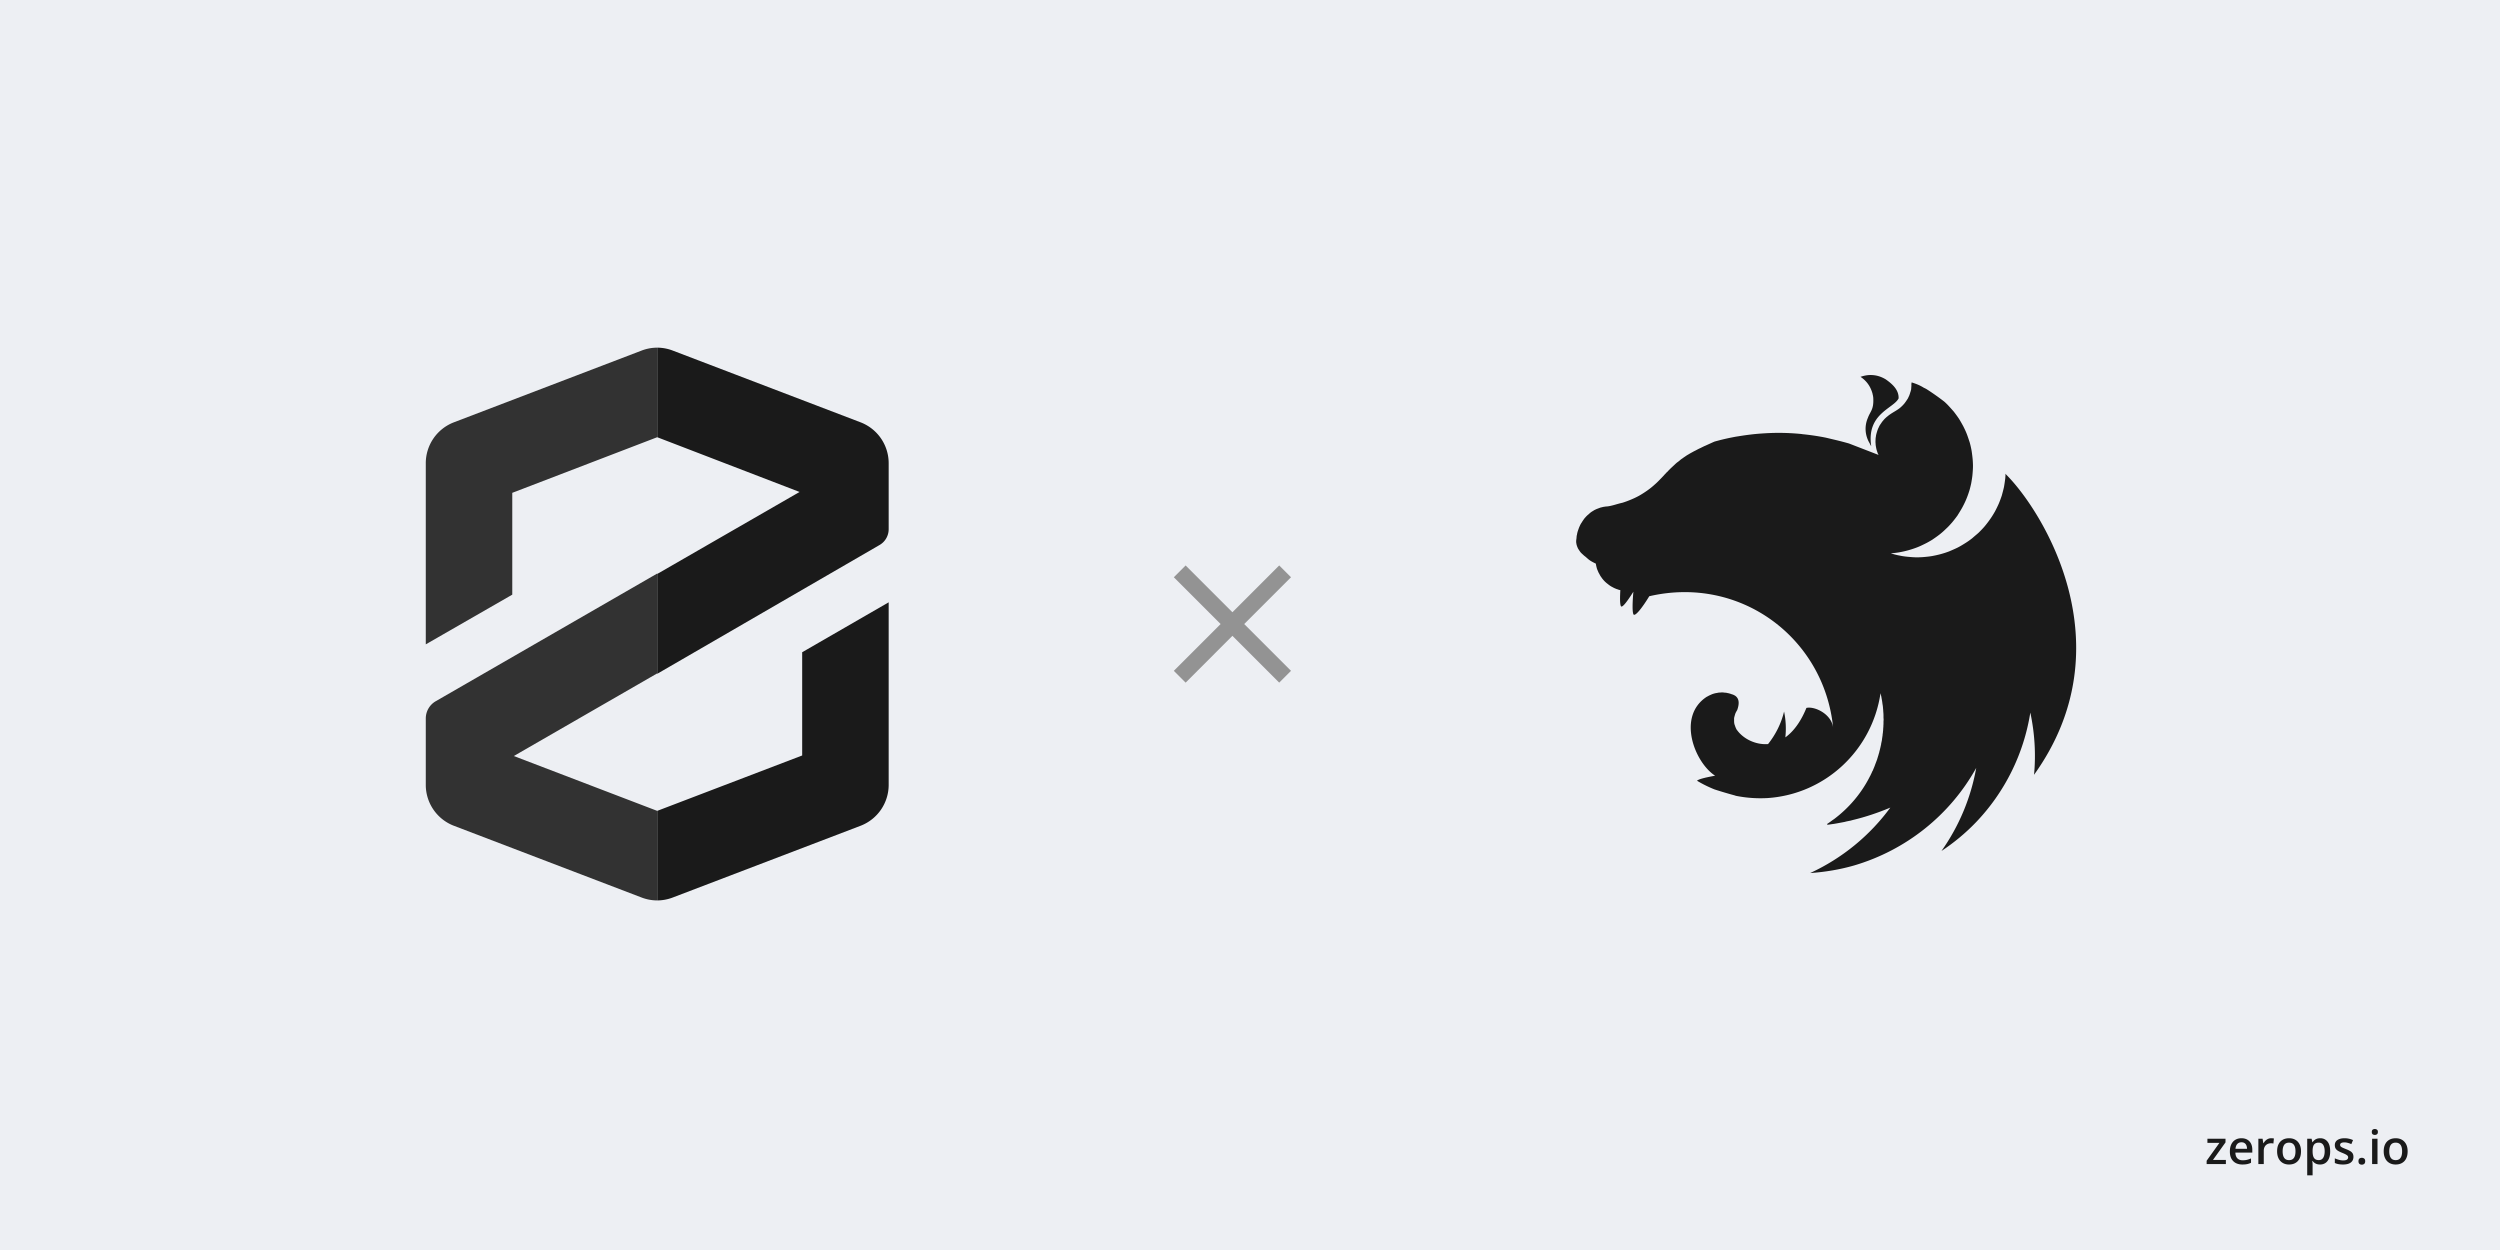 <svg xmlns="http://www.w3.org/2000/svg" width="1280" height="640" fill="none"><path fill="#EDEFF3" d="M0 0h1280v640H0z"/><path fill="#1A1A1A" d="M1139.65 596h-9.85v-1.699l6.55-9.153h-6.15v-2.121h9.26v1.875l-6.42 8.977h6.61zm7.97-13.219c1.16 0 2.15.239 2.98.715.83.477 1.46 1.152 1.91 2.027.44.875.67 1.922.67 3.141v1.477h-8.66c.03 1.257.36 2.226 1 2.906.65.68 1.56 1.019 2.72 1.019.83 0 1.57-.078 2.23-.234.66-.164 1.35-.402 2.05-.715v2.238q-.975.458-1.98.668c-.67.141-1.48.211-2.42.211q-1.905 0-3.36-.738c-.96-.5-1.71-1.242-2.26-2.226q-.81-1.478-.81-3.668c0-1.454.25-2.688.74-3.704q.735-1.523 2.07-2.32t3.12-.797m0 2.074c-.87 0-1.57.282-2.11.844-.53.563-.84 1.387-.94 2.473h5.91q-.015-.973-.33-1.723c-.2-.5-.51-.89-.94-1.172q-.615-.422-1.59-.422m15.24-2.074c.21 0 .45.012.71.035s.48.055.67.094l-.26 2.578a3.4 3.4 0 0 0-.61-.105 6 6 0 0 0-.63-.035q-.735 0-1.41.246c-.44.156-.84.398-1.18.726-.35.321-.61.723-.81 1.207s-.29 1.047-.29 1.688V596h-2.77v-12.973h2.16l.37 2.285h.13q.39-.69.96-1.265c.39-.383.82-.688 1.31-.914a3.8 3.8 0 0 1 1.65-.352m15.26 6.703q0 1.618-.42 2.871-.42 1.254-1.23 2.122a5.4 5.4 0 0 1-1.94 1.312c-.76.297-1.62.445-2.57.445-.89 0-1.71-.148-2.45-.445a5.5 5.5 0 0 1-1.93-1.312q-.81-.868-1.26-2.122c-.29-.835-.44-1.793-.44-2.871 0-1.429.24-2.64.74-3.632q.75-1.5 2.13-2.286c.92-.523 2.02-.785 3.29-.785 1.2 0 2.25.262 3.17.785.91.524 1.63 1.286 2.14 2.286.52 1 .77 2.21.77 3.632m-9.41 0c0 .946.12 1.754.34 2.426q.36 1.008 1.08 1.547c.49.352 1.11.527 1.88.527.76 0 1.39-.175 1.87-.527.49-.359.84-.875 1.07-1.547s.34-1.48.34-2.426c0-.945-.11-1.746-.34-2.402-.23-.664-.58-1.168-1.07-1.512-.48-.351-1.11-.527-1.88-.527-1.14 0-1.98.383-2.5 1.148-.52.766-.79 1.864-.79 3.293m19.24-6.703c1.53 0 2.77.563 3.7 1.688.94 1.125 1.4 2.797 1.4 5.015 0 1.469-.21 2.707-.65 3.715-.43 1-1.04 1.758-1.82 2.274q-1.155.76-2.7.761c-.66 0-1.23-.086-1.72-.257a4.4 4.4 0 0 1-1.24-.668 5 5 0 0 1-.87-.914h-.16c.04.312.07.66.11 1.043.04.374.05.718.05 1.031v5.285h-2.76v-18.727h2.25l.39 1.793h.12c.25-.367.54-.707.88-1.019.36-.313.78-.559 1.27-.739.5-.187 1.08-.281 1.75-.281m-.74 2.25q-1.14 0-1.83.457c-.45.297-.79.746-1 1.348q-.3.902-.33 2.262v.386q0 1.442.3 2.45.3.995.99 1.523c.47.344 1.11.516 1.9.516.67 0 1.23-.184 1.67-.551q.66-.551.99-1.57t.33-2.403q0-2.097-.75-3.258c-.49-.773-1.25-1.16-2.27-1.16m17.75 7.266c0 .851-.21 1.57-.62 2.156s-1.02 1.031-1.82 1.336c-.79.297-1.75.445-2.9.445-.91 0-1.69-.066-2.35-.199a8 8 0 0 1-1.84-.586v-2.379c.62.289 1.31.539 2.08.75q1.155.317 2.19.317c.91 0 1.56-.141 1.96-.422.39-.289.59-.672.59-1.149q0-.421-.24-.75c-.16-.226-.46-.457-.89-.691-.43-.242-1.07-.531-1.9-.867-.82-.328-1.51-.656-2.08-.985-.56-.328-.98-.722-1.27-1.183-.29-.469-.44-1.067-.44-1.793 0-1.149.46-2.02 1.36-2.613.92-.602 2.12-.903 3.62-.903q1.2 0 2.25.246c.72.157 1.41.387 2.09.692l-.87 2.074q-.87-.387-1.77-.633a6.3 6.3 0 0 0-1.79-.258c-.71 0-1.25.11-1.63.328-.37.219-.55.532-.55.938q0 .457.27.773.27.317.93.633c.44.211 1.06.473 1.85.785.77.297 1.44.61 2 .938.57.32 1.01.715 1.31 1.183.31.469.46 1.075.46 1.817m2.58 2.25c0-.641.16-1.09.49-1.348.34-.265.74-.398 1.22-.398s.88.133 1.22.398q.51.387.51 1.348 0 .937-.51 1.359c-.34.274-.74.41-1.22.41s-.88-.136-1.22-.41c-.33-.281-.49-.734-.49-1.359m9.74-11.52V596h-2.76v-12.973zm-1.36-4.968c.42 0 .78.113 1.09.339s.47.618.47 1.172c0 .547-.16.938-.47 1.172-.31.227-.67.34-1.09.34-.44 0-.81-.113-1.12-.34-.29-.234-.44-.625-.44-1.172 0-.554.15-.945.44-1.172.31-.226.68-.339 1.12-.339m16.79 11.425q0 1.618-.42 2.871-.42 1.254-1.23 2.122a5.4 5.4 0 0 1-1.95 1.312c-.75.297-1.61.445-2.56.445-.89 0-1.71-.148-2.45-.445a5.7 5.7 0 0 1-1.94-1.312c-.54-.579-.95-1.286-1.25-2.122q-.45-1.253-.45-2.871c0-1.429.25-2.64.74-3.632.5-1 1.21-1.762 2.14-2.286.92-.523 2.02-.785 3.29-.785 1.19 0 2.25.262 3.16.785.92.524 1.63 1.286 2.15 2.286.51 1 .77 2.21.77 3.632m-9.41 0c0 .946.11 1.754.34 2.426.24.672.59 1.188 1.08 1.547.48.352 1.11.527 1.87.527.77 0 1.39-.175 1.88-.527.48-.359.84-.875 1.07-1.547.22-.672.34-1.48.34-2.426 0-.945-.12-1.746-.34-2.402-.23-.664-.59-1.168-1.07-1.512-.49-.351-1.11-.527-1.89-.527q-1.71 0-2.49 1.148c-.53.766-.79 1.864-.79 3.293"/><path fill="#323232" d="m328.596 179.457-96.358 36.828A22.43 22.43 0 0 0 218 237.194v92.714l44.283-25.449v-52.131l74.217-28.475V178c-2.701.006-5.379.5-7.904 1.457m-65.528 207.627 73.432-42.321v-51.122l-113.455 65.416a10.2 10.2 0 0 0-5.045 8.745v34.249a22.42 22.42 0 0 0 14.238 20.684l96.358 36.828a22.4 22.4 0 0 0 7.904 1.457v-45.852z"/><path fill="#1A1A1A" d="M450.291 279.066a9.36 9.36 0 0 0 4.709-8.24v-33.632a22.43 22.43 0 0 0-14.238-20.909l-96.414-36.828A22.4 22.4 0 0 0 336.5 178v45.853l72.871 28.027-72.871 41.985v51.122zM344.348 459.563l96.414-36.828A22.43 22.43 0 0 0 455 402.051v-93.667l-44.284 25.561v52.859L336.5 415.168v45.852a22.4 22.4 0 0 0 7.848-1.457"/><path fill="#939393" d="m661 295.553-6.043-6.043L631 313.467l-23.957-23.957-6.043 6.043 23.957 23.957L601 343.467l6.043 6.043L631 325.553l23.957 23.957 6.043-6.043-23.957-23.957z"/><g clip-path="url(#a)"><path fill="#1A1A1A" d="M957.736 192.01c-1.851 0-3.57.397-5.157.926 3.372 2.248 5.223 5.223 6.148 8.594.067.463.199.794.265 1.257.066.396.132.793.132 1.19.265 5.817-1.52 6.545-2.777 9.983-1.917 4.429-1.388 9.189.926 13.024.198.462.463.991.793 1.454-2.512-16.726 11.438-19.239 14.016-24.461.198-4.562-3.57-7.603-6.545-9.719-2.843-1.719-5.421-2.248-7.801-2.248m21.023 3.769c-.264 1.52-.066 1.124-.132 1.917-.066.529-.066 1.19-.132 1.719-.132.529-.264 1.058-.463 1.587-.132.528-.33 1.057-.528 1.586-.265.529-.463.992-.728 1.521-.198.264-.33.529-.529.793l-.396.595c-.331.463-.661.926-.992 1.322-.397.397-.727.86-1.19 1.19v.067c-.397.33-.793.727-1.256 1.057-1.388 1.058-2.975 1.852-4.43 2.843-.462.331-.925.595-1.322.992a9.7 9.7 0 0 0-1.256 1.058c-.463.396-.793.793-1.19 1.256-.331.397-.727.859-.992 1.322-.33.463-.661.926-.925 1.389-.265.528-.463.991-.728 1.52-.198.529-.396.992-.528 1.521-.199.595-.331 1.124-.463 1.653-.066.264-.066.594-.132.859-.067.265-.067.529-.132.793 0 .529-.067 1.124-.067 1.653 0 .397 0 .793.067 1.19 0 .529.066 1.058.198 1.653.066.529.198 1.058.33 1.587.199.529.331 1.057.529 1.586.132.331.331.661.463.926l-15.206-5.884a163 163 0 0 0-7.669-1.983l-4.165-.992a123 123 0 0 0-12.032-1.785c-.132 0-.199-.066-.331-.066a118 118 0 0 0-11.834-.595c-2.909 0-5.818.132-8.661.33-4.033.265-8.065.794-12.098 1.455-.992.132-1.984.33-2.975.529-2.05.396-4.033.859-5.95 1.322l-2.976.793c-.991.397-1.917.86-2.842 1.256l-2.182.992c-.132.066-.265.066-.331.132-.661.331-1.256.595-1.851.926-.198.066-.33.132-.463.198-.727.331-1.454.727-2.049 1.058-.463.198-.926.463-1.322.661-.199.132-.463.264-.595.33-.595.331-1.19.662-1.719.992q-.893.496-1.587.992c-.463.33-.925.595-1.322.925-.066.067-.132.067-.199.133-.396.264-.859.595-1.256.925l-.132.132-.991.794c-.133.066-.265.198-.397.264-.331.265-.661.595-.992.86-.066.132-.198.198-.264.264-.397.397-.794.727-1.19 1.124-.067 0-.067.066-.132.132-.397.331-.794.727-1.191 1.124-.066.066-.066.132-.132.132-.33.331-.661.661-.991 1.058-.132.132-.331.265-.463.397-.331.396-.727.793-1.124 1.19-.066.132-.198.198-.265.33-.528.529-.991 1.058-1.52 1.587l-.198.198c-1.058 1.124-2.182 2.248-3.372 3.24a38 38 0 0 1-3.703 2.909 50 50 0 0 1-3.966 2.512 41 41 0 0 1-4.165 1.983 48 48 0 0 1-4.298 1.587c-2.776.595-5.619 1.719-8.065 1.917-.529 0-1.124.133-1.653.199-.595.132-1.124.264-1.653.396l-1.587.595c-.529.199-1.057.463-1.586.728-.463.33-.992.595-1.455.925s-.925.727-1.322 1.124c-.463.331-.926.793-1.322 1.19-.397.463-.794.86-1.124 1.322-.331.529-.727.992-.992 1.521a12 12 0 0 0-.926 1.521c-.264.595-.528 1.123-.727 1.718-.198.529-.396 1.124-.595 1.719-.132.529-.264 1.058-.33 1.587 0 .066-.067.132-.067.198-.132.595-.132 1.389-.198 1.786-.066.462-.132.859-.132 1.322 0 .264 0 .595.066.859.066.463.132.86.265 1.256.132.397.264.794.463 1.19v.067c.198.396.462.793.727 1.19s.529.793.859 1.19c.331.33.727.727 1.124 1.057.397.397.794.728 1.256 1.058 1.587 1.389 1.984 1.851 4.033 2.909.331.198.661.331 1.058.529.066 0 .132.066.198.066 0 .132 0 .199.067.331.066.529.198 1.058.33 1.587.132.595.331 1.123.529 1.586.198.397.331.794.529 1.19.066.132.132.265.198.331.265.529.529.992.794 1.454l.991 1.389c.331.396.727.859 1.124 1.256.397.396.794.727 1.256 1.124 0 0 .067.066.132.066.397.331.794.661 1.19.926.463.33.926.595 1.455.859.463.265.992.529 1.521.727.396.199.859.331 1.322.463.066.066.132.066.264.132.265.066.595.132.86.199-.199 3.57-.265 6.941.264 8.131.595 1.323 3.504-2.71 6.413-7.338-.396 4.562-.661 9.917 0 11.503.727 1.653 4.694-3.504 8.132-9.189 46.874-10.843 89.648 21.552 94.144 67.302-.859-7.14-9.652-11.107-13.685-10.115-1.984 4.892-5.355 11.173-10.776 15.074.462-4.364.264-8.859-.662-13.223-1.454 6.082-4.297 11.768-8.198 16.66-6.28.463-12.561-2.578-15.867-7.14-.264-.198-.33-.595-.528-.859-.199-.463-.397-.926-.529-1.389a5.4 5.4 0 0 1-.397-1.388c-.066-.463-.066-.925-.066-1.454v-.992c.066-.463.198-.926.33-1.388.132-.463.265-.926.463-1.389.265-.463.463-.925.793-1.388 1.124-3.174 1.124-5.752-.925-7.272a7.6 7.6 0 0 0-1.256-.662c-.265-.066-.595-.198-.86-.264-.198-.066-.33-.132-.529-.198-.462-.133-.925-.265-1.388-.331a5 5 0 0 0-1.388-.198c-.463-.067-.992-.133-1.455-.133-.33 0-.661.067-.992.067-.528 0-.991.066-1.454.198-.463.066-.926.132-1.388.265-.463.132-.926.264-1.389.462-.462.199-.859.397-1.322.595-.397.199-.793.463-1.256.662-15.404 10.049-6.215 33.585 4.297 40.394-3.967.727-7.999 1.587-9.123 2.446l-.132.132c2.842 1.719 5.817 3.174 8.925 4.43 4.231 1.388 8.727 2.644 10.71 3.173v.067a64 64 0 0 0 16.66 1.19c29.288-2.05 53.287-24.33 57.65-53.684.132.595.265 1.124.397 1.719.198 1.19.463 2.446.595 3.703v.066c.132.595.198 1.19.265 1.719v.264c.066.595.132 1.19.132 1.719.066.727.132 1.455.132 2.182v1.058c0 .33.066.727.066 1.058 0 .396-.066.793-.066 1.19v.925c0 .463-.066.86-.066 1.322 0 .265 0 .529-.067.86 0 .463-.066.925-.066 1.454-.066.199-.066.397-.066.595-.066.529-.132.992-.199 1.521 0 .198 0 .397-.066.595-.066.661-.198 1.256-.264 1.917v.133c-.132.595-.265 1.256-.397 1.851v.198l-.397 1.785c0 .066-.066.199-.066.265-.132.595-.264 1.19-.463 1.785v.198c-.198.661-.396 1.256-.528 1.851-.067.066-.067.132-.067.132l-.595 1.984c-.264.661-.462 1.256-.727 1.917s-.463 1.322-.727 1.917c-.265.661-.529 1.256-.793 1.918h-.067c-.264.595-.529 1.256-.859 1.851a3 3 0 0 1-.199.462c-.066.067-.066.133-.132.199-4.297 8.661-10.644 16.263-18.577 22.214-.529.33-1.058.727-1.587 1.123-.132.133-.331.199-.463.331-.463.331-.925.661-1.454.992l.198.396h.066l2.777-.396h.066c1.719-.265 3.438-.595 5.157-.926.463-.066.992-.198 1.454-.33.331-.067.595-.133.926-.199.463-.066.926-.198 1.388-.264.397-.132.794-.199 1.19-.331 6.612-1.587 13.025-3.768 19.173-6.347-10.512 14.347-24.594 25.916-41.056 33.519 7.603-.529 15.206-1.785 22.545-3.9 26.643-7.868 49.055-25.784 62.48-49.915a105.55 105.55 0 0 1-17.789 42.51 104 104 0 0 0 17.649-14.677c14.81-15.47 24.53-35.106 27.84-56.195 2.24 10.445 2.91 21.222 1.91 31.866 47.74-66.575 3.97-135.597-14.34-153.778-.07-.132-.13-.198-.13-.33-.07.066-.07.066-.07.132 0-.066 0-.066-.07-.132 0 .793-.06 1.586-.13 2.38-.2 1.52-.4 2.975-.66 4.429-.33 1.455-.73 2.909-1.12 4.364-.47 1.388-1 2.843-1.59 4.231-.6 1.322-1.26 2.711-1.98 4.033-.73 1.256-1.52 2.578-2.38 3.768-.86 1.256-1.79 2.446-2.71 3.57-1 1.19-2.05 2.248-3.11 3.306a43 43 0 0 1-1.92 1.653c-.53.463-.99.859-1.52 1.322-1.19.926-2.38 1.785-3.7 2.578-1.26.794-2.58 1.587-3.9 2.248-1.39.661-2.78 1.256-4.168 1.851a47 47 0 0 1-4.297 1.389 53 53 0 0 1-4.43.991c-1.52.265-3.041.397-4.495.529-1.058.066-2.116.132-3.174.132-1.52 0-3.041-.132-4.495-.264-1.521-.132-3.042-.331-4.496-.661-1.521-.265-2.975-.661-4.43-1.124h-.066c1.455-.132 2.909-.265 4.364-.529a48 48 0 0 0 4.429-.992 46 46 0 0 0 4.297-1.388c1.455-.529 2.843-1.19 4.166-1.851 1.388-.661 2.644-1.389 3.966-2.182 1.256-.859 2.513-1.719 3.703-2.644a36 36 0 0 0 3.371-2.976c1.124-.991 2.116-2.115 3.108-3.239a68 68 0 0 0 2.777-3.57c.13-.198.26-.463.4-.661.66-1.058 1.32-2.116 1.91-3.174a46 46 0 0 0 1.99-4.032 47 47 0 0 0 1.58-4.232c.47-1.388.8-2.843 1.13-4.297.26-1.521.53-2.975.66-4.43.13-1.52.26-3.041.26-4.495 0-1.058-.06-2.116-.13-3.174-.13-1.52-.33-2.975-.53-4.429a46 46 0 0 0-.99-4.43c-.46-1.388-.93-2.842-1.45-4.231-.53-1.388-1.19-2.777-1.86-4.099-.72-1.322-1.45-2.644-2.24-3.9a70 70 0 0 0-2.65-3.637 136 136 0 0 0-3.039-3.371 41 41 0 0 0-1.719-1.653 122 122 0 0 0-9.189-6.479c-.463-.265-.86-.463-1.323-.661-2.181-1.389-4.231-2.116-6.281-2.777"/></g><defs><clipPath id="a"><path fill="#fff" d="M807 192.01h256v255H807z"/></clipPath></defs></svg>